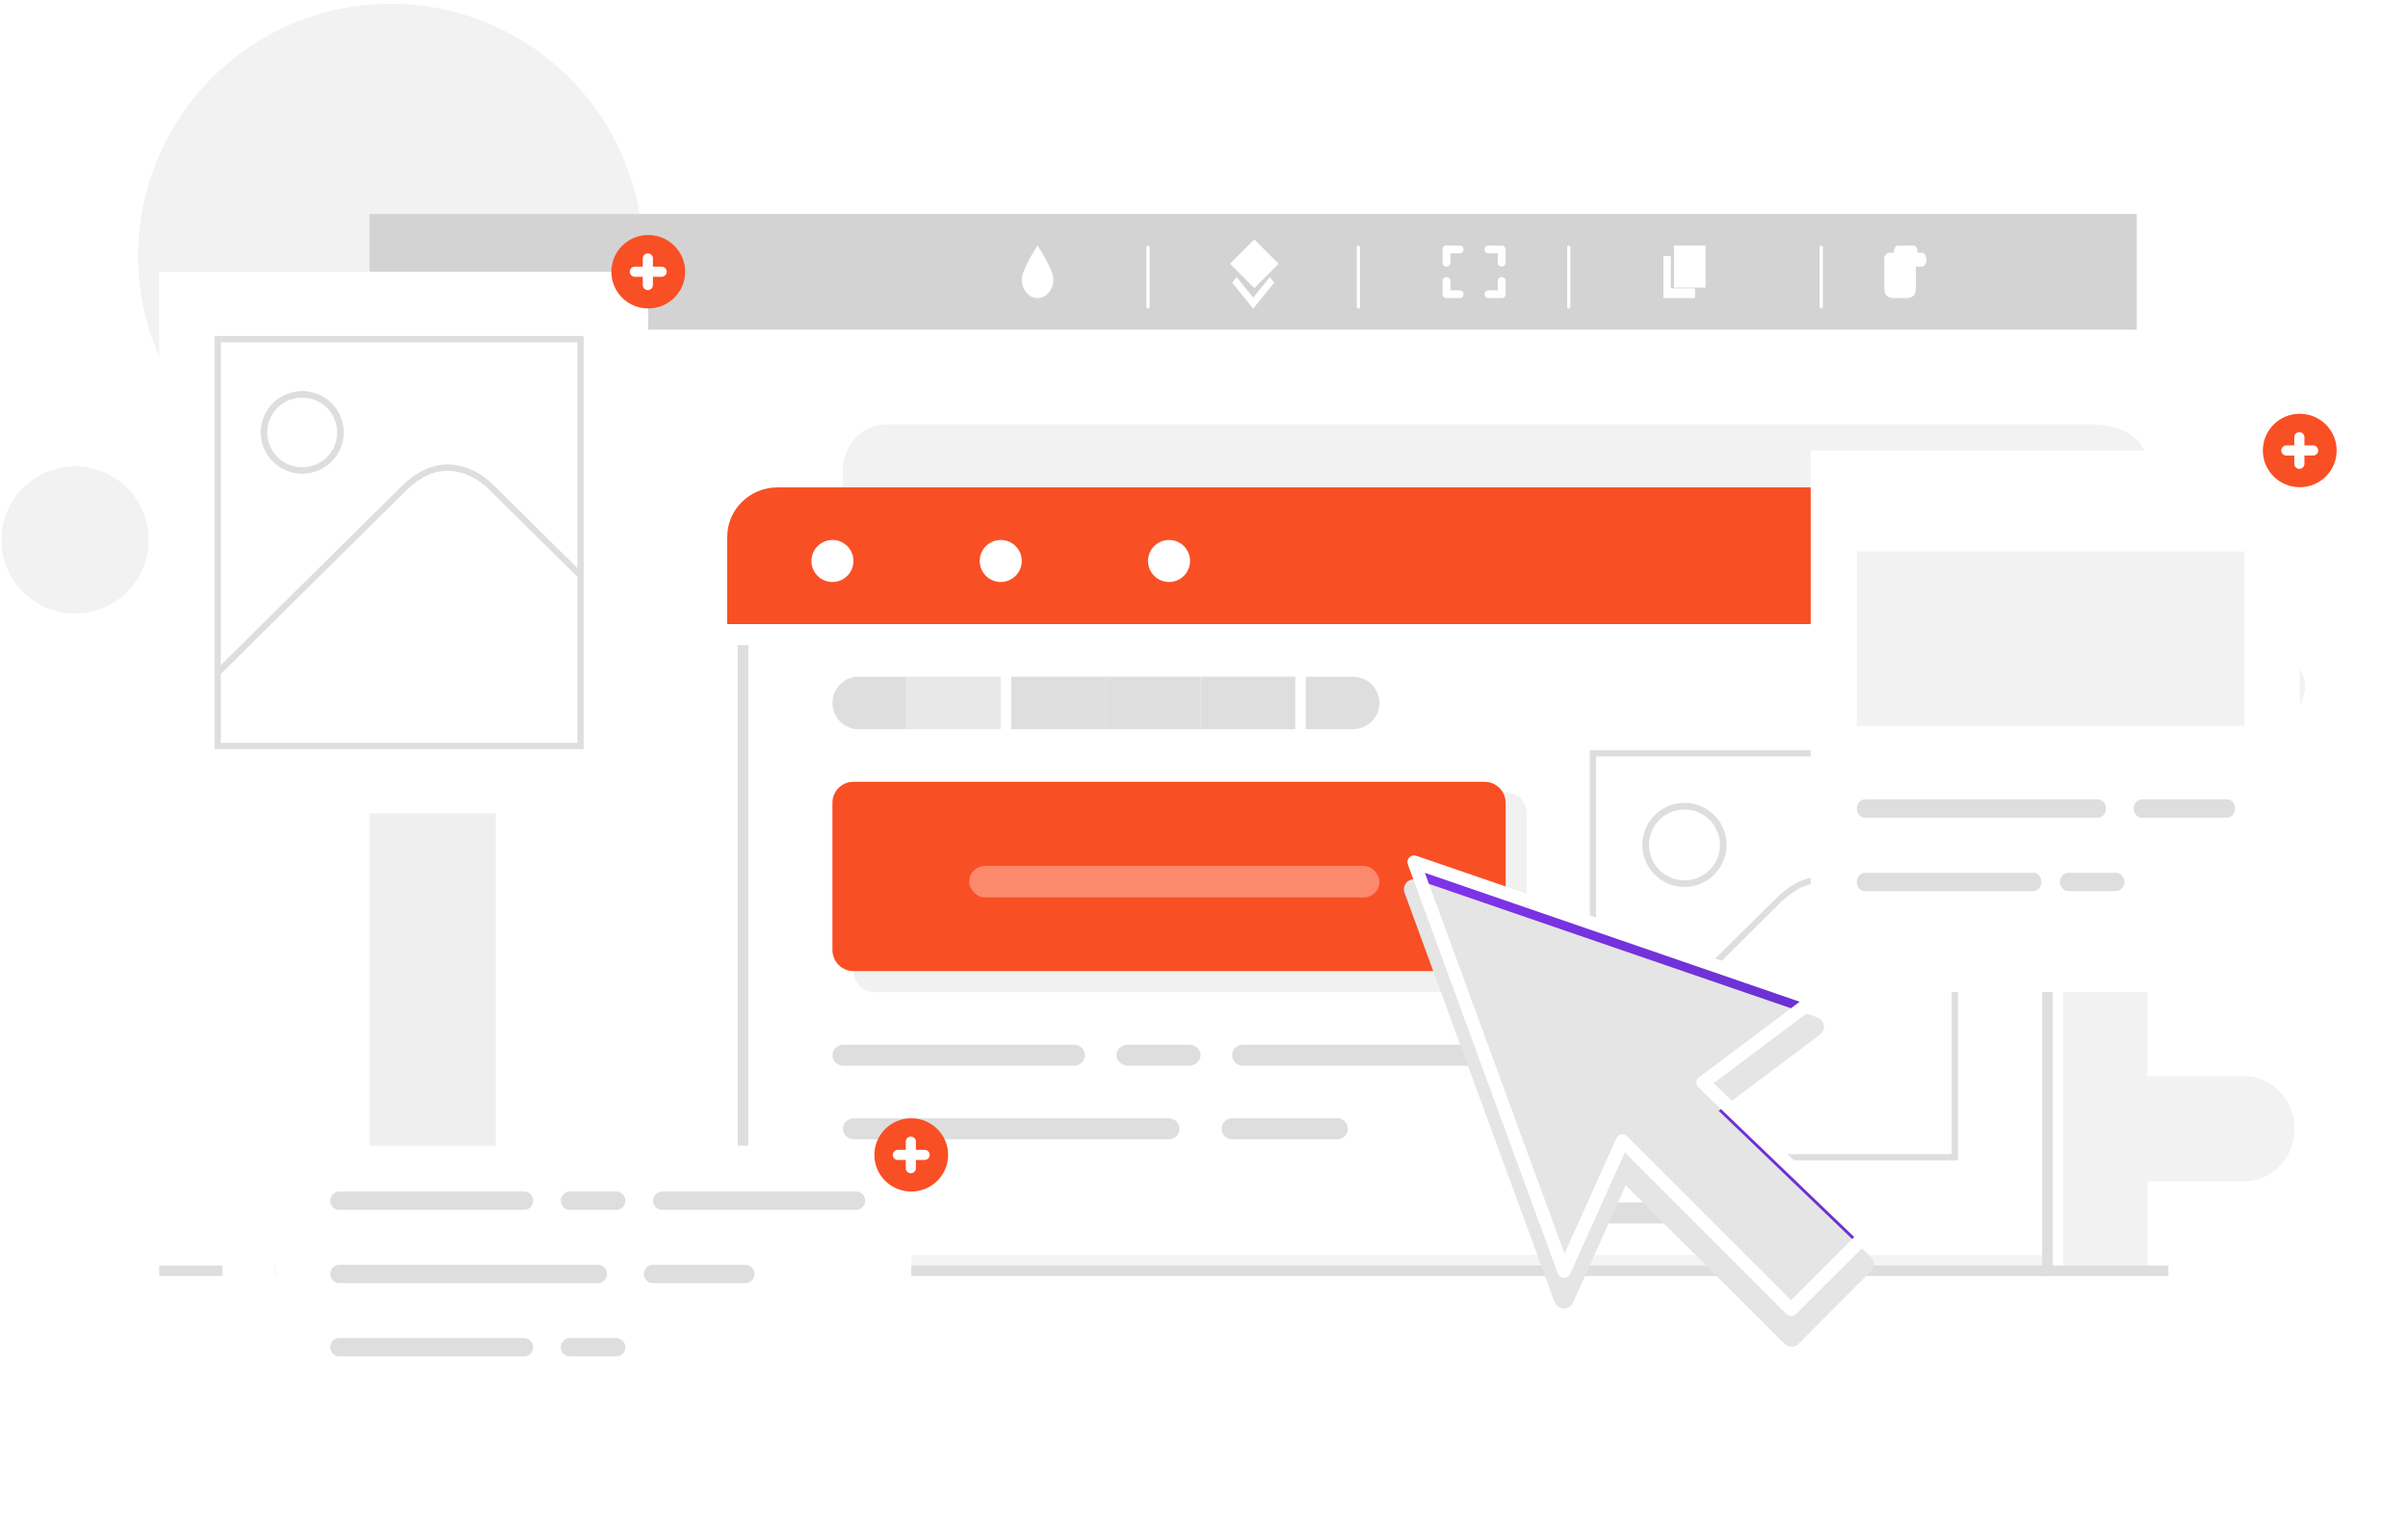<svg width="229" height="144" viewBox="0 0 229 144" fill="none" xmlns="http://www.w3.org/2000/svg">
<path fill-rule="evenodd" clip-rule="evenodd" d="M40.565 25.066C40.122 24.799 40.22 23.961 40.862 23.961H61.157C60.994 13.979 54.666 5.14 45.267 1.765C35.867 -1.61 25.359 1.185 18.879 8.782C12.399 16.38 11.302 27.194 16.122 35.937C20.943 44.681 30.675 49.529 40.562 48.11L40.565 25.066Z" fill="#F2F2F2"/>
<rect x="70.161" y="119.36" width="125.045" height="2" fill="#F4F4F4"/>
<path fill-rule="evenodd" clip-rule="evenodd" d="M80.165 46.634V44.38C80.165 44.38 80.463 40.356 84.579 40.356H198.731C198.731 40.356 204.209 40.134 204.209 44.38V121.36H196.21V54.987L80.165 46.634Z" fill="#F2F2F2"/>
<rect x="35.148" y="31.354" width="12.004" height="90.007" fill="#EFEFEF"/>
<rect x="26.145" y="120.36" width="180.065" height="1" fill="#DEDEDE"/>
<path fill-rule="evenodd" clip-rule="evenodd" d="M195.206 59.355V51.055C195.206 48.459 193.063 46.355 190.42 46.355H73.947C71.303 46.355 69.16 48.459 69.16 51.055V59.355H195.206Z" fill="#F94F24"/>
<rect x="194.206" y="61.355" width="1" height="60.004" fill="#DEDEDE"/>
<rect x="70.161" y="61.355" width="1" height="60.004" fill="#DEDEDE"/>
<path fill-rule="evenodd" clip-rule="evenodd" d="M81.165 53.352C81.166 54.161 80.68 54.891 79.932 55.202C79.185 55.513 78.324 55.342 77.751 54.771C77.178 54.199 77.006 53.338 77.316 52.59C77.625 51.843 78.355 51.355 79.164 51.355C80.267 51.357 81.161 52.249 81.165 53.352Z" fill="white"/>
<path fill-rule="evenodd" clip-rule="evenodd" d="M97.171 53.352C97.172 54.161 96.686 54.891 95.938 55.202C95.191 55.513 94.329 55.342 93.757 54.771C93.184 54.199 93.012 53.338 93.321 52.59C93.631 51.843 94.36 51.355 95.17 51.355C96.273 51.357 97.167 52.249 97.171 53.352Z" fill="white"/>
<path fill-rule="evenodd" clip-rule="evenodd" d="M113.176 53.352C113.178 54.161 112.691 54.891 111.944 55.202C111.196 55.513 110.335 55.342 109.762 54.771C109.189 54.199 109.018 53.338 109.327 52.59C109.637 51.843 110.366 51.355 111.176 51.355C112.279 51.357 113.173 52.249 113.176 53.352Z" fill="white"/>
<path fill-rule="evenodd" clip-rule="evenodd" d="M145.188 92.358C145.188 93.462 144.293 94.358 143.188 94.358H83.165C82.06 94.358 81.165 93.462 81.165 92.358V77.356C81.165 76.252 82.06 75.356 83.165 75.356H143.188C144.293 75.356 145.188 76.252 145.188 77.356V92.358Z" fill="#F1F1F1"/>
<path fill-rule="evenodd" clip-rule="evenodd" d="M143.187 90.358C143.187 91.462 142.292 92.358 141.187 92.358H81.164C80.059 92.358 79.164 91.462 79.164 90.358V76.356C79.164 75.252 80.059 74.356 81.164 74.356H141.187C142.292 74.356 143.187 75.252 143.187 76.356V90.358Z" fill="#F94F24"/>
<rect x="92.169" y="82.357" width="39.014" height="3" rx="1.5" fill="white" fill-opacity="0.329"/>
<rect x="86.167" y="64.356" width="9.003" height="5" fill="#E8E8E8"/>
<rect x="96.17" y="64.356" width="9.003" height="5" fill="#DEDEDE"/>
<rect x="105.174" y="64.356" width="9.003" height="5" fill="#DEDEDE"/>
<path fill-rule="evenodd" clip-rule="evenodd" d="M86.167 64.358H81.743C80.832 64.326 79.977 64.795 79.513 65.581C79.048 66.367 79.048 67.345 79.513 68.131C79.977 68.917 80.832 69.387 81.743 69.355H86.167V64.358Z" fill="#DEDEDE"/>
<rect x="114.177" y="64.356" width="9.003" height="5" fill="#DEDEDE"/>
<path fill-rule="evenodd" clip-rule="evenodd" d="M128.547 64.358H124.18V69.355H128.547C129.478 69.387 130.352 68.917 130.827 68.131C131.302 67.345 131.302 66.367 130.827 65.581C130.352 64.795 129.478 64.326 128.547 64.358Z" fill="#DEDEDE"/>
<path fill-rule="evenodd" clip-rule="evenodd" d="M41.652 47.355C39.718 47.355 38.149 48.252 38.149 49.355C38.149 50.458 39.718 51.355 41.652 51.355C43.586 51.355 45.152 50.461 45.152 49.355C45.152 48.249 43.592 47.355 41.652 47.355ZM41.652 51.017C40.642 51.017 39.824 50.273 39.824 49.355C39.824 48.436 40.642 47.692 41.652 47.692C42.661 47.692 43.48 48.436 43.48 49.355C43.481 49.796 43.288 50.22 42.946 50.532C42.603 50.845 42.137 51.02 41.652 51.02V51.017Z" fill="#D3D3D3"/>
<path fill-rule="evenodd" clip-rule="evenodd" d="M43.151 49.855C43.151 50.683 42.479 51.355 41.651 51.355C40.822 51.355 40.15 50.683 40.15 49.855C40.15 49.026 40.822 48.355 41.651 48.355C42.479 48.355 43.151 49.026 43.151 49.855Z" fill="#D3D3D3"/>
<path fill-rule="evenodd" clip-rule="evenodd" d="M41.651 39.354C40.269 39.354 39.15 40.473 39.15 41.854C39.15 43.235 40.269 44.354 41.651 44.354C43.032 44.354 44.151 43.235 44.151 41.854C44.151 40.473 43.032 39.354 41.651 39.354ZM42.486 42.192H41.988V42.69C41.988 42.876 41.837 43.027 41.651 43.027C41.464 43.027 41.313 42.876 41.313 42.69V42.192H40.812C40.637 42.176 40.503 42.029 40.503 41.853C40.503 41.677 40.637 41.53 40.812 41.514H41.313V41.017C41.313 40.83 41.464 40.679 41.651 40.679C41.837 40.679 41.988 40.83 41.988 41.017V41.528H42.486C42.614 41.516 42.738 41.578 42.806 41.688C42.873 41.797 42.873 41.935 42.806 42.045C42.738 42.154 42.614 42.216 42.486 42.205V42.192Z" fill="#D3D3D3"/>
<rect x="35.148" y="20.352" width="168.061" height="11.001" fill="#D3D3D3"/>
<path fill-rule="evenodd" clip-rule="evenodd" d="M186.203 110.359H151.19V71.356H186.203V110.359ZM151.785 109.769H185.608V71.946H151.785V109.769Z" fill="#DEDEDE"/>
<path fill-rule="evenodd" clip-rule="evenodd" d="M151.624 103.358L151.19 102.939L168.954 85.397C170.374 83.995 171.886 83.307 173.474 83.36C175.976 83.439 177.686 85.332 177.758 85.412L186.203 93.752L185.781 94.168L177.321 85.816C177.294 85.784 175.689 84.018 173.435 83.95C172.027 83.903 170.661 84.541 169.363 85.816L151.624 103.358Z" fill="#DEDEDE"/>
<path fill-rule="evenodd" clip-rule="evenodd" d="M160.197 84.357C158.578 84.358 157.117 83.384 156.497 81.889C155.877 80.394 156.219 78.673 157.364 77.528C158.509 76.384 160.231 76.042 161.726 76.662C163.222 77.282 164.196 78.741 164.195 80.36C164.191 82.566 162.403 84.354 160.197 84.357ZM160.197 76.99C158.833 76.989 157.603 77.809 157.08 79.068C156.557 80.327 156.845 81.778 157.809 82.742C158.772 83.707 160.223 83.996 161.483 83.474C162.743 82.953 163.565 81.724 163.565 80.36C163.563 78.501 162.057 76.993 160.197 76.99Z" fill="#DEDEDE"/>
<path fill-rule="evenodd" clip-rule="evenodd" d="M102.118 101.359H80.21C79.632 101.359 79.164 100.911 79.164 100.358C79.164 99.806 79.632 99.358 80.21 99.358H102.127C102.704 99.358 103.173 99.806 103.173 100.358C103.173 100.911 102.704 101.359 102.127 101.359H102.118Z" fill="#DEDEDE"/>
<path fill-rule="evenodd" clip-rule="evenodd" d="M113.056 101.359H107.294C106.676 101.359 106.174 100.911 106.174 100.358C106.174 99.806 106.676 99.358 107.294 99.358H113.056C113.675 99.358 114.177 99.806 114.177 100.358C114.177 100.911 113.675 101.359 113.056 101.359Z" fill="#DEDEDE"/>
<path fill-rule="evenodd" clip-rule="evenodd" d="M140.172 101.359H118.192C117.632 101.359 117.178 100.911 117.178 100.358C117.178 99.806 117.632 99.358 118.192 99.358H140.172C140.733 99.358 141.187 99.806 141.187 100.358C141.187 100.911 140.733 101.359 140.172 101.359Z" fill="#DEDEDE"/>
<path fill-rule="evenodd" clip-rule="evenodd" d="M111.132 108.359H81.209C80.632 108.359 80.165 107.911 80.165 107.359C80.165 106.807 80.632 106.359 81.209 106.359H111.132C111.709 106.359 112.176 106.807 112.176 107.359C112.176 107.911 111.709 108.359 111.132 108.359Z" fill="#DEDEDE"/>
<path fill-rule="evenodd" clip-rule="evenodd" d="M127.187 108.359H117.173C116.623 108.359 116.177 107.911 116.177 107.359C116.177 106.807 116.623 106.359 117.173 106.359H127.187C127.736 106.359 128.182 106.807 128.182 107.359C128.182 107.911 127.736 108.359 127.187 108.359Z" fill="#DEDEDE"/>
<path fill-rule="evenodd" clip-rule="evenodd" d="M173.131 116.36H151.257C150.668 116.36 150.19 115.912 150.19 115.359C150.19 114.807 150.668 114.359 151.257 114.359H173.131C173.721 114.359 174.199 114.807 174.199 115.359C174.199 115.912 173.721 116.36 173.131 116.36Z" fill="#DEDEDE"/>
<path fill-rule="evenodd" clip-rule="evenodd" d="M109.175 29.353C109.092 29.353 109.026 29.283 109.026 29.197V23.509C109.027 23.423 109.093 23.354 109.175 23.352C109.258 23.352 109.324 23.423 109.324 23.509V29.197C109.324 29.283 109.258 29.353 109.175 29.353Z" fill="white"/>
<path fill-rule="evenodd" clip-rule="evenodd" d="M129.182 29.353C129.1 29.353 129.033 29.283 129.033 29.197V23.509C129.033 23.423 129.1 23.352 129.182 23.352C129.265 23.352 129.332 23.423 129.332 23.509V29.197C129.332 29.283 129.265 29.353 129.182 29.353Z" fill="white"/>
<path fill-rule="evenodd" clip-rule="evenodd" d="M149.19 29.353C149.107 29.353 149.04 29.283 149.04 29.197V23.509C149.04 23.423 149.107 23.352 149.19 23.352C149.271 23.354 149.337 23.423 149.339 23.509V29.197C149.339 29.283 149.272 29.353 149.19 29.353Z" fill="white"/>
<path fill-rule="evenodd" clip-rule="evenodd" d="M173.198 29.353C173.116 29.353 173.049 29.283 173.049 29.197V23.509C173.05 23.423 173.116 23.354 173.198 23.352C173.281 23.352 173.348 23.423 173.348 23.509V29.197C173.348 29.283 173.281 29.353 173.198 29.353Z" fill="white"/>
<path fill-rule="evenodd" clip-rule="evenodd" d="M100.172 26.582C100.172 27.56 99.5 28.353 98.671 28.353C97.843 28.353 97.171 27.56 97.171 26.582C97.171 25.605 98.671 23.352 98.671 23.352C98.671 23.352 100.172 25.605 100.172 26.582Z" fill="white"/>
<path fill-rule="evenodd" clip-rule="evenodd" d="M119.177 28.303L117.603 26.353L117.178 26.878L119.177 29.353L121.179 26.878L120.755 26.353L119.177 28.303Z" fill="white"/>
<path fill-rule="evenodd" clip-rule="evenodd" d="M116.975 25.087L119.285 22.771L121.595 25.087L119.285 27.402L116.975 25.087Z" fill="white"/>
<path fill-rule="evenodd" clip-rule="evenodd" d="M137.559 25.353C137.353 25.353 137.185 25.186 137.185 24.982V23.724C137.185 23.519 137.353 23.352 137.559 23.352H138.812C139.018 23.352 139.186 23.519 139.186 23.724C139.186 23.929 139.018 24.095 138.812 24.095H137.933V24.982C137.933 25.186 137.766 25.353 137.559 25.353Z" fill="white"/>
<path fill-rule="evenodd" clip-rule="evenodd" d="M142.813 25.353C142.606 25.353 142.438 25.186 142.438 24.982V24.095H141.561C141.354 24.095 141.187 23.929 141.187 23.724C141.187 23.519 141.354 23.352 141.561 23.352H142.813C143.02 23.352 143.187 23.519 143.187 23.724V24.982C143.187 25.186 143.02 25.353 142.813 25.353Z" fill="white"/>
<path fill-rule="evenodd" clip-rule="evenodd" d="M142.813 28.353H141.561C141.354 28.353 141.187 28.187 141.187 27.982C141.187 27.777 141.354 27.611 141.561 27.611H142.438V26.724C142.438 26.519 142.606 26.353 142.813 26.353C143.02 26.353 143.187 26.519 143.187 26.724V27.982C143.187 28.187 143.02 28.353 142.813 28.353Z" fill="white"/>
<path fill-rule="evenodd" clip-rule="evenodd" d="M138.812 28.353H137.559C137.353 28.353 137.185 28.187 137.185 27.982V26.724C137.185 26.519 137.353 26.353 137.559 26.353C137.766 26.353 137.933 26.519 137.933 26.724V27.611H138.812C139.018 27.611 139.186 27.777 139.186 27.982C139.186 28.187 139.018 28.353 138.812 28.353Z" fill="white"/>
<rect x="159.193" y="23.352" width="3.001" height="4" fill="white"/>
<path fill-rule="evenodd" clip-rule="evenodd" d="M158.891 27.422V24.353H158.193V28.353H161.194V27.422H158.891Z" fill="white"/>
<path fill-rule="evenodd" clip-rule="evenodd" d="M179.237 24.353H179.2V27.462C179.2 28.186 179.646 28.353 180.192 28.353H181.21C181.758 28.353 182.201 28.186 182.201 27.462V24.369L179.237 24.353Z" fill="white"/>
<path fill-rule="evenodd" clip-rule="evenodd" d="M182.823 24.038H182.355C182.357 24.006 182.357 23.974 182.355 23.942C182.355 23.616 182.184 23.352 181.973 23.352H180.494C180.283 23.355 180.113 23.617 180.111 23.942C180.108 23.974 180.108 24.006 180.111 24.038H179.677C179.514 24.009 179.354 24.127 179.266 24.342C179.178 24.557 179.178 24.83 179.266 25.045C179.354 25.259 179.514 25.378 179.677 25.348H182.823C183.039 25.31 183.202 25.028 183.202 24.693C183.202 24.358 183.039 24.077 182.823 24.038Z" fill="white"/>
<rect x="15.141" y="120.36" width="6.002" height="1" fill="#DEDEDE"/>
<path fill-rule="evenodd" clip-rule="evenodd" d="M213.532 102.358H199.208V112.359H213.532C216.137 112.292 218.215 110.073 218.215 107.359C218.215 104.645 216.137 102.426 213.532 102.358Z" fill="#F2F2F2"/>
<path fill-rule="evenodd" clip-rule="evenodd" d="M14.141 51.355C14.141 55.221 11.005 58.355 7.138 58.355C3.271 58.355 0.135 55.221 0.135 51.355C0.135 47.489 3.271 44.355 7.138 44.355C11.005 44.355 14.141 47.489 14.141 51.355Z" fill="#F2F2F2"/>
<path fill-rule="evenodd" clip-rule="evenodd" d="M219.215 65.356C219.215 67.013 217.871 68.356 216.214 68.356C214.556 68.356 213.213 67.013 213.213 65.356C213.213 63.699 214.556 62.355 216.214 62.355C217.871 62.355 219.215 63.699 219.215 65.356Z" fill="#F2F2F2"/>
<g filter="url(#filter0_d)">
<rect x="15.141" y="25.845" width="46.508" height="51.512" fill="white"/>
</g>
<path fill-rule="evenodd" clip-rule="evenodd" d="M65.159 25.845C65.159 27.774 63.587 29.337 61.649 29.337C59.71 29.337 58.139 27.774 58.139 25.845C58.139 23.916 59.71 22.352 61.649 22.352C63.587 22.352 65.159 23.916 65.159 25.845Z" fill="#F94F24"/>
<path fill-rule="evenodd" clip-rule="evenodd" d="M62.881 25.362H62.092V24.579C62.092 24.314 61.877 24.099 61.611 24.099C61.345 24.099 61.129 24.314 61.129 24.579V25.362H60.34C60.088 25.382 59.894 25.591 59.894 25.843C59.894 26.095 60.088 26.305 60.34 26.325H61.129V27.111C61.129 27.376 61.345 27.591 61.611 27.591C61.877 27.591 62.092 27.376 62.092 27.111V26.325H62.881C63.063 26.339 63.237 26.251 63.333 26.096C63.428 25.941 63.428 25.746 63.333 25.591C63.237 25.436 63.063 25.347 62.881 25.362Z" fill="white"/>
<path fill-rule="evenodd" clip-rule="evenodd" d="M55.506 71.245H20.406V31.956H55.506V71.245ZM21.002 70.651H54.91V32.551H21.002V70.651Z" fill="#DEDEDE"/>
<path fill-rule="evenodd" clip-rule="evenodd" d="M20.84 64.26L20.406 63.84L38.214 46.228C39.637 44.82 41.154 44.129 42.745 44.183C45.254 44.263 46.968 46.163 47.04 46.242L55.506 54.616L55.084 55.034L46.602 46.649C46.575 46.616 44.966 44.843 42.706 44.775C41.295 44.728 39.925 45.368 38.624 46.649L20.84 64.26Z" fill="#DEDEDE"/>
<path fill-rule="evenodd" clip-rule="evenodd" d="M28.745 45.053C27.148 45.054 25.707 44.097 25.095 42.629C24.483 41.16 24.82 39.47 25.95 38.346C27.08 37.222 28.779 36.886 30.255 37.495C31.731 38.103 32.692 39.537 32.691 41.127C32.688 43.294 30.923 45.049 28.745 45.053ZM28.745 37.817C27.399 37.816 26.185 38.621 25.669 39.858C25.154 41.095 25.438 42.519 26.389 43.467C27.34 44.414 28.771 44.698 30.015 44.185C31.258 43.673 32.069 42.466 32.069 41.127C32.068 39.301 30.581 37.82 28.745 37.817Z" fill="#DEDEDE"/>
<g filter="url(#filter1_d)">
<rect x="172.198" y="42.846" width="46.508" height="51.512" fill="white"/>
</g>
<path fill-rule="evenodd" clip-rule="evenodd" d="M193.364 84.754H177.35C176.928 84.754 176.585 84.363 176.585 83.881C176.585 83.399 176.928 83.008 177.35 83.008H193.371C193.793 83.008 194.136 83.399 194.136 83.881C194.136 84.363 193.793 84.754 193.371 84.754H193.364Z" fill="#DEDEDE"/>
<rect x="176.585" y="52.45" width="36.855" height="16.588" fill="#F2F2F2"/>
<path fill-rule="evenodd" clip-rule="evenodd" d="M201.173 84.754H196.751C196.276 84.754 195.891 84.363 195.891 83.881C195.891 83.399 196.276 83.008 196.751 83.008H201.173C201.648 83.008 202.033 83.399 202.033 83.881C202.033 84.363 201.648 84.754 201.173 84.754Z" fill="#DEDEDE"/>
<path fill-rule="evenodd" clip-rule="evenodd" d="M199.505 77.77H177.358C176.931 77.77 176.585 77.379 176.585 76.897C176.585 76.414 176.931 76.023 177.358 76.023H199.505C199.932 76.023 200.278 76.414 200.278 76.897C200.278 77.379 199.932 77.77 199.505 77.77Z" fill="#DEDEDE"/>
<path fill-rule="evenodd" clip-rule="evenodd" d="M211.763 77.77H203.711C203.269 77.77 202.911 77.379 202.911 76.897C202.911 76.414 203.269 76.023 203.711 76.023H211.763C212.205 76.023 212.563 76.414 212.563 76.897C212.563 77.379 212.205 77.77 211.763 77.77Z" fill="#DEDEDE"/>
<path fill-rule="evenodd" clip-rule="evenodd" d="M222.216 42.846C222.216 44.775 220.645 46.339 218.706 46.339C216.767 46.339 215.196 44.775 215.196 42.846C215.196 40.918 216.767 39.354 218.706 39.354C220.645 39.354 222.216 40.918 222.216 42.846Z" fill="#F94F24"/>
<path fill-rule="evenodd" clip-rule="evenodd" d="M219.938 42.363H219.149V41.58C219.149 41.315 218.934 41.1 218.668 41.1C218.402 41.1 218.186 41.315 218.186 41.58V42.363H217.397C217.145 42.383 216.951 42.593 216.951 42.845C216.951 43.097 217.145 43.306 217.397 43.326H218.186V44.112C218.186 44.377 218.402 44.592 218.668 44.592C218.934 44.592 219.149 44.377 219.149 44.112V43.326H219.938C220.12 43.341 220.294 43.252 220.39 43.097C220.485 42.942 220.485 42.747 220.39 42.592C220.294 42.437 220.12 42.349 219.938 42.363Z" fill="white"/>
<g filter="url(#filter2_d)">
<rect x="26.145" y="108.972" width="60.515" height="24.389" fill="white"/>
</g>
<path fill-rule="evenodd" clip-rule="evenodd" d="M90.168 109.843C90.168 111.767 88.597 113.327 86.66 113.327C84.722 113.327 83.152 111.767 83.152 109.843C83.152 107.919 84.722 106.359 86.66 106.359C88.597 106.359 90.168 107.919 90.168 109.843Z" fill="#F94F24"/>
<path fill-rule="evenodd" clip-rule="evenodd" d="M87.891 109.361H87.103V108.58C87.103 108.315 86.888 108.101 86.622 108.101C86.356 108.101 86.14 108.315 86.14 108.58V109.361H85.352C85.1 109.381 84.906 109.59 84.906 109.842C84.906 110.093 85.1 110.302 85.352 110.322H86.14V111.106C86.14 111.371 86.356 111.585 86.622 111.585C86.888 111.585 87.103 111.371 87.103 111.106V110.322H87.891C88.073 110.336 88.247 110.248 88.343 110.093C88.438 109.939 88.438 109.744 88.343 109.59C88.247 109.435 88.073 109.347 87.891 109.361Z" fill="white"/>
<path fill-rule="evenodd" clip-rule="evenodd" d="M49.854 115.069H32.248C31.784 115.069 31.407 114.679 31.407 114.198C31.407 113.717 31.784 113.327 32.248 113.327H49.861C50.325 113.327 50.702 113.717 50.702 114.198C50.702 114.679 50.325 115.069 49.861 115.069H49.854Z" fill="#DEDEDE"/>
<path fill-rule="evenodd" clip-rule="evenodd" d="M58.613 115.069H54.192C53.718 115.069 53.333 114.679 53.333 114.198C53.333 113.717 53.718 113.327 54.192 113.327H58.613C59.087 113.327 59.472 113.717 59.472 114.198C59.472 114.679 59.087 115.069 58.613 115.069Z" fill="#DEDEDE"/>
<path fill-rule="evenodd" clip-rule="evenodd" d="M49.854 129.006H32.248C31.784 129.006 31.407 128.616 31.407 128.135C31.407 127.654 31.784 127.264 32.248 127.264H49.861C50.325 127.264 50.702 127.654 50.702 128.135C50.702 128.616 50.325 129.006 49.861 129.006H49.854Z" fill="#DEDEDE"/>
<path fill-rule="evenodd" clip-rule="evenodd" d="M58.613 129.006H54.192C53.718 129.006 53.333 128.616 53.333 128.135C53.333 127.654 53.718 127.264 54.192 127.264H58.613C59.087 127.264 59.472 127.654 59.472 128.135C59.472 128.616 59.087 129.006 58.613 129.006Z" fill="#DEDEDE"/>
<path fill-rule="evenodd" clip-rule="evenodd" d="M81.423 115.069H62.955C62.485 115.069 62.103 114.679 62.103 114.198C62.103 113.717 62.485 113.327 62.955 113.327H81.423C81.893 113.327 82.275 113.717 82.275 114.198C82.275 114.679 81.893 115.069 81.423 115.069Z" fill="#DEDEDE"/>
<path fill-rule="evenodd" clip-rule="evenodd" d="M56.86 122.037H32.265C31.791 122.037 31.407 121.647 31.407 121.166C31.407 120.685 31.791 120.295 32.265 120.295H56.86C57.334 120.295 57.718 120.685 57.718 121.166C57.718 121.647 57.334 122.037 56.86 122.037Z" fill="#DEDEDE"/>
<path fill-rule="evenodd" clip-rule="evenodd" d="M70.878 122.037H62.099C61.617 122.037 61.226 121.647 61.226 121.166C61.226 120.685 61.617 120.295 62.099 120.295H70.878C71.36 120.295 71.75 120.685 71.75 121.166C71.75 121.647 71.36 122.037 70.878 122.037Z" fill="#DEDEDE"/>
<path fill-rule="evenodd" clip-rule="evenodd" d="M177.251 117.645L170.346 124.541L154.297 108.497L148.72 120.913L134.455 81.985L172.496 95.058L161.968 102.966L177.251 117.645Z" fill="url(#paint0_linear)"/>
<g style="mix-blend-mode:multiply">
<path fill-rule="evenodd" clip-rule="evenodd" d="M177.922 119.554L163.441 105.646L173.078 98.408C173.361 98.2 173.503 97.851 173.445 97.504C173.39 97.155 173.147 96.865 172.812 96.752L134.771 83.679C134.424 83.563 134.042 83.654 133.785 83.913C133.527 84.174 133.443 84.561 133.57 84.905L147.835 123.827C147.967 124.19 148.306 124.437 148.693 124.451C149.079 124.465 149.435 124.243 149.593 123.89L154.607 112.733L169.701 127.809C169.879 127.987 170.12 128.087 170.371 128.088C170.623 128.088 170.864 127.988 171.042 127.809L177.922 120.906C178.105 120.73 178.206 120.484 178.2 120.23C178.201 119.976 178.101 119.733 177.922 119.554Z" fill="#E5E5E5"/>
</g>
<path fill-rule="evenodd" clip-rule="evenodd" d="M170.333 125.173C170.165 125.174 170.004 125.108 169.885 124.99L154.525 109.597L149.321 121.172C149.216 121.405 148.982 121.552 148.727 121.545C148.467 121.537 148.239 121.371 148.151 121.127L133.886 82.206C133.802 81.977 133.857 81.721 134.027 81.547C134.197 81.373 134.452 81.312 134.683 81.39L172.73 94.463C172.951 94.54 173.111 94.732 173.147 94.963C173.182 95.193 173.087 95.424 172.901 95.563L162.967 103.023L177.713 117.183C177.834 117.302 177.903 117.465 177.903 117.635C177.903 117.805 177.834 117.968 177.713 118.087L170.795 124.99C170.673 125.111 170.506 125.178 170.333 125.173V125.173ZM154.285 107.865C154.454 107.866 154.615 107.934 154.734 108.055L170.333 123.65L176.334 117.651L161.519 103.421C161.387 103.292 161.317 103.112 161.329 102.928C161.339 102.743 161.429 102.573 161.576 102.46L171.149 95.273L135.505 83.015L148.784 119.237L153.728 108.238C153.814 108.05 153.986 107.915 154.19 107.878L154.285 107.865Z" fill="white"/>
<defs>
<filter id="filter0_d" x="5.141" y="15.845" width="66.508" height="71.512" filterUnits="userSpaceOnUse" color-interpolation-filters="sRGB">
<feFlood flood-opacity="0" result="BackgroundImageFix"/>
<feColorMatrix in="SourceAlpha" type="matrix" values="0 0 0 0 0 0 0 0 0 0 0 0 0 0 0 0 0 0 127 0"/>
<feOffset/>
<feGaussianBlur stdDeviation="5"/>
<feColorMatrix type="matrix" values="0 0 0 0 0 0 0 0 0 0 0 0 0 0 0 0 0 0 0.176 0"/>
<feBlend mode="normal" in2="BackgroundImageFix" result="effect1_dropShadow"/>
<feBlend mode="normal" in="SourceGraphic" in2="effect1_dropShadow" result="shape"/>
</filter>
<filter id="filter1_d" x="162.198" y="32.846" width="66.508" height="71.512" filterUnits="userSpaceOnUse" color-interpolation-filters="sRGB">
<feFlood flood-opacity="0" result="BackgroundImageFix"/>
<feColorMatrix in="SourceAlpha" type="matrix" values="0 0 0 0 0 0 0 0 0 0 0 0 0 0 0 0 0 0 127 0"/>
<feOffset/>
<feGaussianBlur stdDeviation="5"/>
<feColorMatrix type="matrix" values="0 0 0 0 0 0 0 0 0 0 0 0 0 0 0 0 0 0 0.176 0"/>
<feBlend mode="normal" in2="BackgroundImageFix" result="effect1_dropShadow"/>
<feBlend mode="normal" in="SourceGraphic" in2="effect1_dropShadow" result="shape"/>
</filter>
<filter id="filter2_d" x="16.145" y="98.972" width="80.515" height="44.389" filterUnits="userSpaceOnUse" color-interpolation-filters="sRGB">
<feFlood flood-opacity="0" result="BackgroundImageFix"/>
<feColorMatrix in="SourceAlpha" type="matrix" values="0 0 0 0 0 0 0 0 0 0 0 0 0 0 0 0 0 0 127 0"/>
<feOffset/>
<feGaussianBlur stdDeviation="5"/>
<feColorMatrix type="matrix" values="0 0 0 0 0 0 0 0 0 0 0 0 0 0 0 0 0 0 0.176 0"/>
<feBlend mode="normal" in2="BackgroundImageFix" result="effect1_dropShadow"/>
<feBlend mode="normal" in="SourceGraphic" in2="effect1_dropShadow" result="shape"/>
</filter>
<linearGradient id="paint0_linear" x1="134.455" y1="124.541" x2="177.251" y2="124.541" gradientUnits="userSpaceOnUse">
<stop stop-color="#8033EB"/>
<stop offset="1" stop-color="#6731CE"/>
</linearGradient>
</defs>
</svg>
